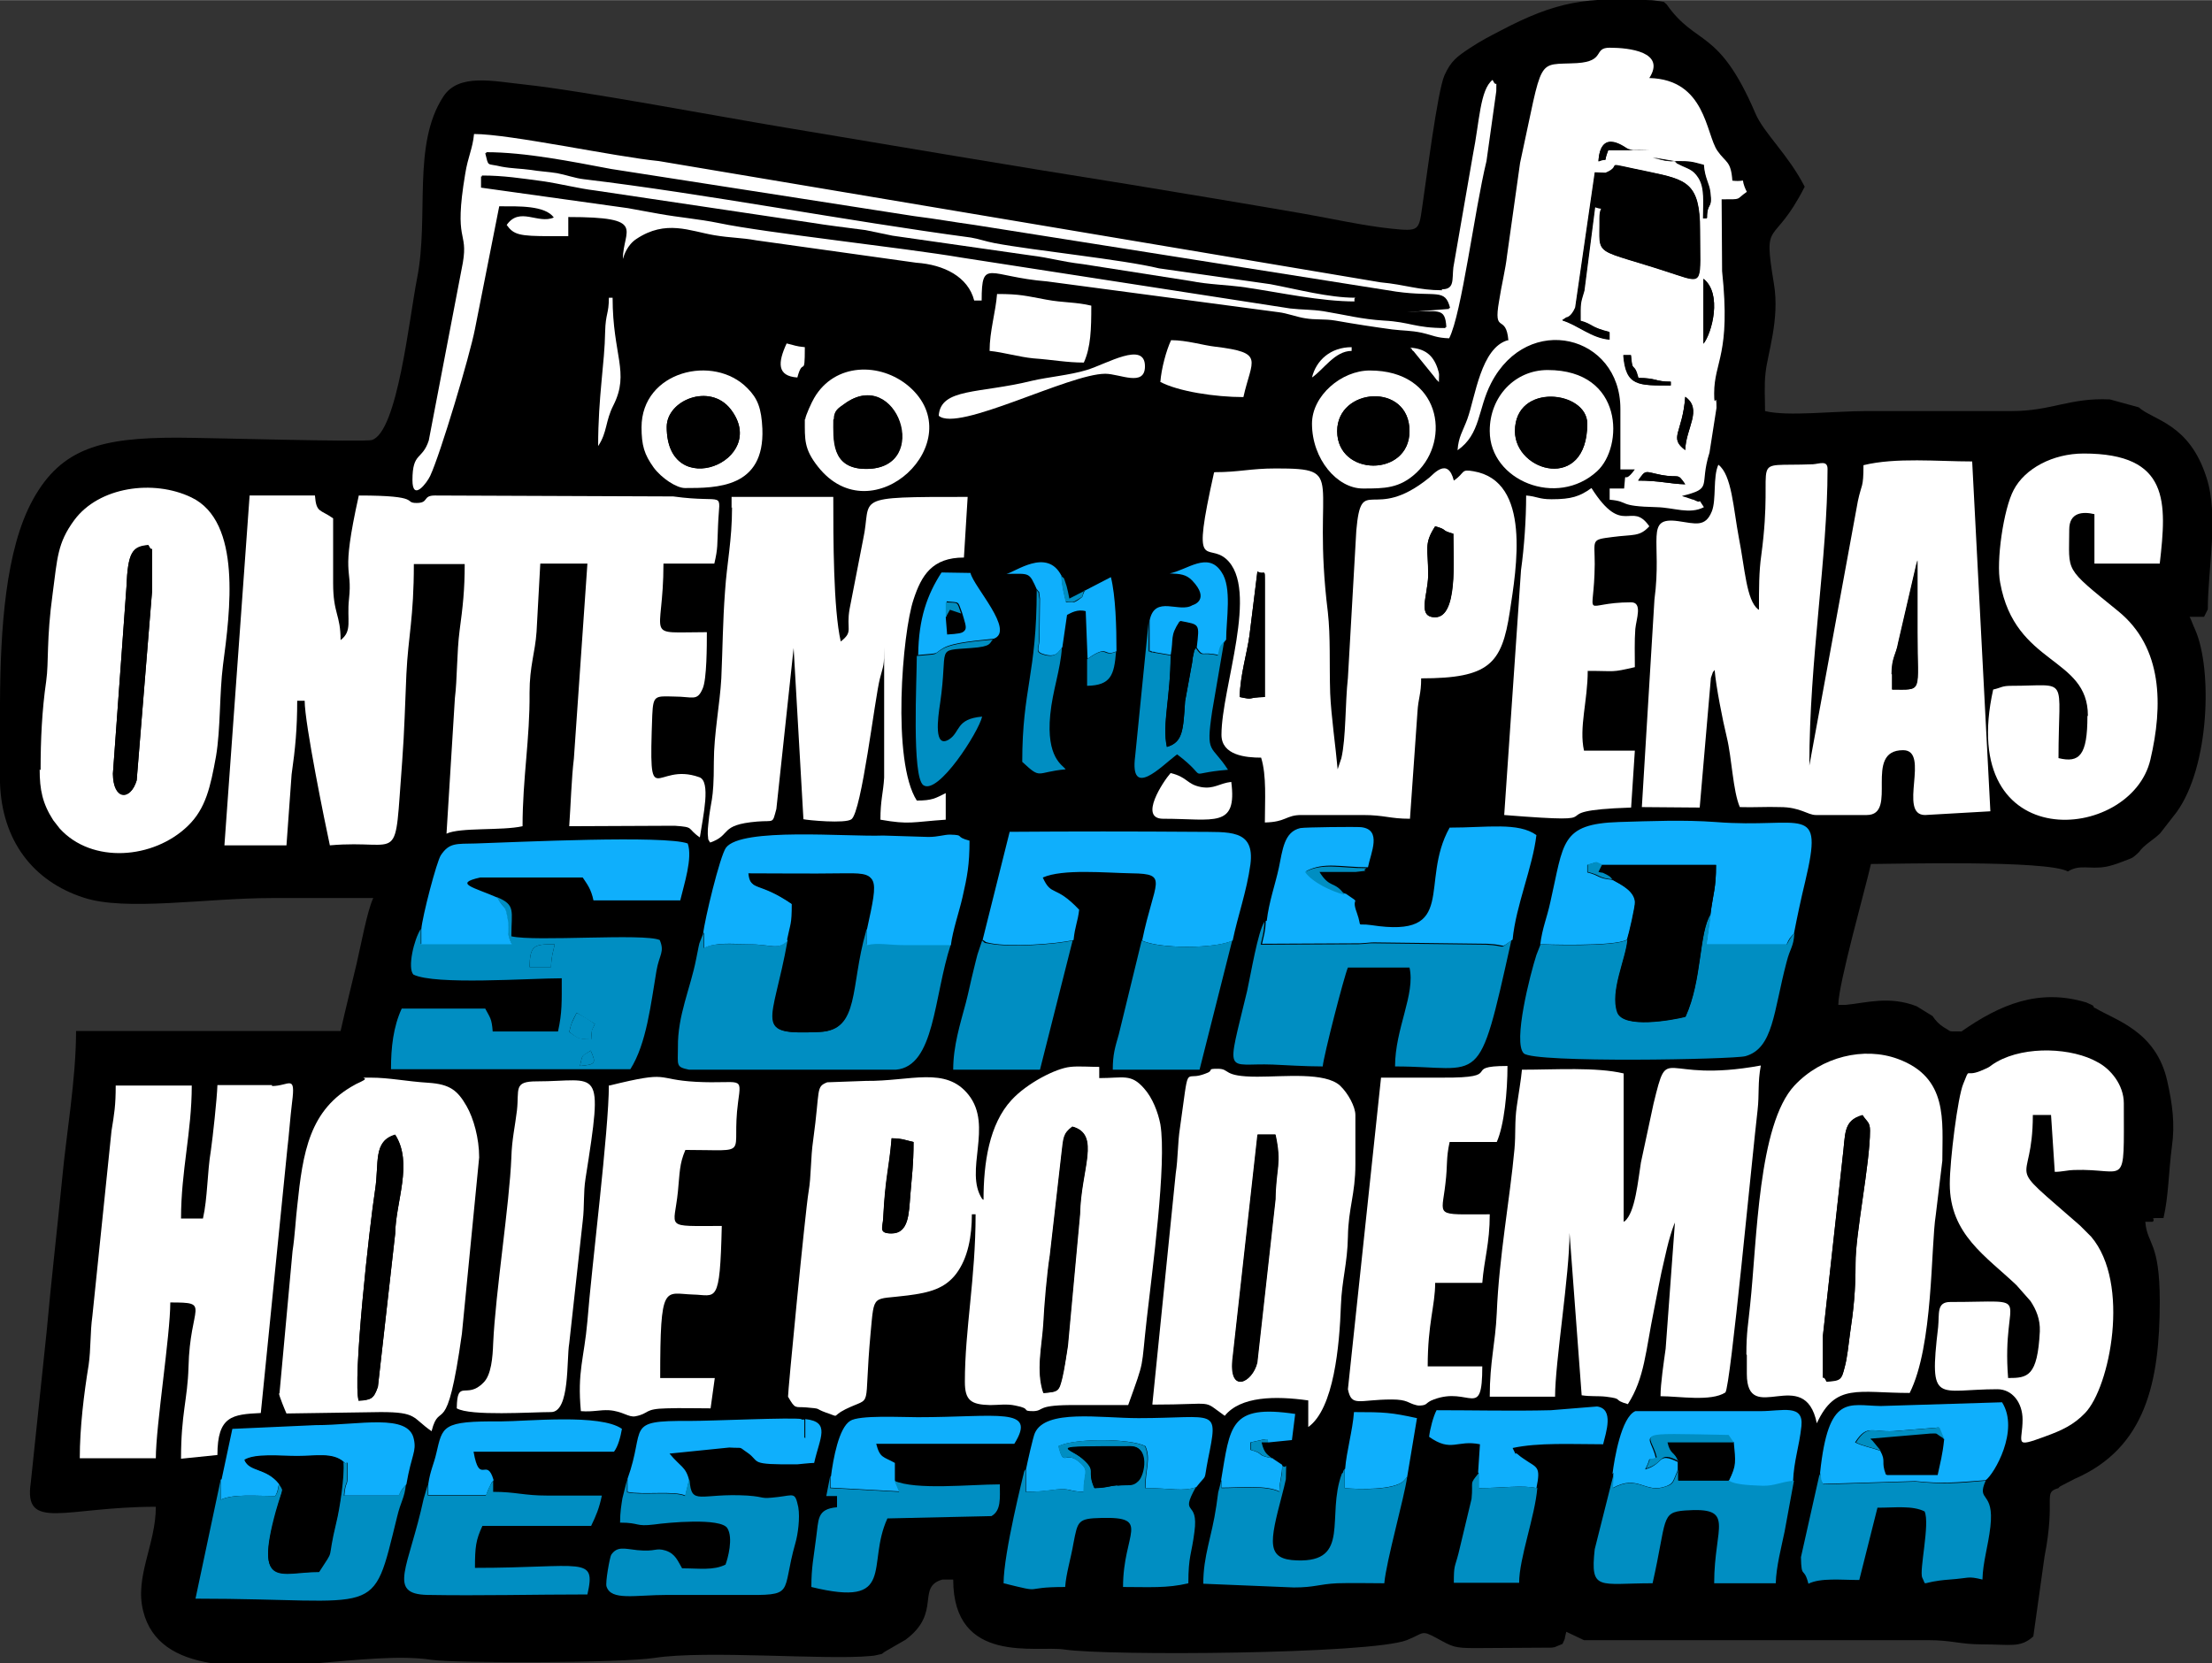 <?xml version="1.0" encoding="UTF-8"?>
<!DOCTYPE svg PUBLIC "-//W3C//DTD SVG 1.1//EN" "http://www.w3.org/Graphics/SVG/1.1/DTD/svg11.dtd">
<!-- Creator: CorelDRAW -->
<svg xmlns="http://www.w3.org/2000/svg" xml:space="preserve" width="25.33mm" height="19.05mm" version="1.1" style="shape-rendering:geometricPrecision; text-rendering:geometricPrecision; image-rendering:optimizeQuality; fill-rule:evenodd; clip-rule:evenodd"
viewBox="0 0 47.41 35.65"
 xmlns:xlink="http://www.w3.org/1999/xlink"
 xmlns:xodm="http://www.corel.com/coreldraw/odm/2003">
 <rect x="0" y="0" width="47.41" height="35.65" fill="#333333" stroke="none"/>
 <defs>
  <style type="text/css">
   <![CDATA[
    .fil0 {fill:black}
    .fil2 {fill:#008EC2}
    .fil3 {fill:#0FAFFC}
    .fil1 {fill:white}
   ]]>
  </style>
 </defs>
 <g id="Camada_x0020_1">
  <g id="_2482726083472">
   <path class="fil0" d="M6.73 35.65l-2.22 0c-0.72,-0.12 -1.27,-0.43 -1.44,-1.11 -0.19,-0.74 0.27,-1.43 0.27,-2.24 -1.95,0 -2.84,0.54 -2.68,-0.52l0.34 -3.24c0.1,-1.11 0.22,-2.13 0.33,-3.25 0.09,-0.98 0.3,-2.15 0.3,-3.19l5.67 0c0.11,-0.49 0.22,-0.92 0.34,-1.43 0.09,-0.38 0.23,-1.15 0.36,-1.42 -0.73,0 -1.45,0 -2.18,0 -1.4,0 -3.13,0.29 -4.03,-0.01 -1.08,-0.35 -1.75,-1.22 -1.79,-2.46l0 -1.73c0.01,-1.54 0.11,-3.27 0.71,-4.35 0.61,-1.1 1.47,-1.32 3.09,-1.32 0.59,0 4.01,0.1 4.17,0.05 0.55,-0.17 0.8,-2.61 0.97,-3.47 0.26,-1.33 -0.11,-2.86 0.56,-3.89 0.33,-0.51 1.07,-0.33 1.75,-0.26 1.22,0.13 4.24,0.7 5.57,0.92 2.51,0.42 4.86,0.82 7.38,1.22 1.27,0.21 2.48,0.41 3.75,0.63 0.57,0.1 1.29,0.26 1.88,0.32 0.58,0.06 0.58,0.04 0.65,-0.45 0.09,-0.6 0.33,-2.51 0.48,-2.84 0.14,-0.31 0.27,-0.4 0.54,-0.58 0.24,-0.16 0.42,-0.25 0.65,-0.37 1.23,-0.65 1.86,-0.72 3.19,-0.66 0.08,0 0.13,0.01 0.21,0.02 0.17,0.03 0.08,0 0.17,0.07 0.64,0.91 1.11,0.49 1.9,2.33 0.18,0.43 0.7,0.88 1.06,1.58 -0.68,1.34 -0.9,0.63 -0.66,2.08 0.13,0.77 -0.14,1.5 -0.18,1.92 -0.03,0.24 -0.01,0.56 -0.01,0.81 0.49,0.12 1.46,0 2.18,0 1.04,0 2.07,-0 3.11,0 0.85,0 1.24,-0.29 2.1,-0.25l0.62 0.17c0.31,0.28 1.08,0.34 1.45,1.5 0.27,0.82 0.03,1.96 0.03,2.83l-0.08 0.16 -0.31 0c0.05,0.1 0.06,0.15 0.12,0.28 0.37,0.84 0.31,2.93 -0.4,3.91l-0.35 0.45c-0.15,0.15 -0.34,0.24 -0.46,0.41 -0.15,0.14 -0.12,0.11 -0.35,0.2 -0.12,0.05 -0.29,0.1 -0.36,0.11 -0.35,0.06 -0.55,-0.06 -0.81,0.1 -0.45,-0.25 -3.76,-0.16 -4.22,-0.16 -0.12,0.53 -0.7,2.58 -0.7,3.02l0.16 0c0.43,-0.04 0.93,-0.2 1.52,0.03l0.34 0.21c0.07,0.1 0.13,0.17 0.24,0.24 0.21,0.12 0.06,0.08 0.38,0.09 0.83,-0.58 1.66,-0.93 2.68,-0.62l0.11 0.05c0.01,0.01 0.04,0.01 0.04,0.04 0.01,0.02 0.03,0.03 0.04,0.03 0.43,0.26 1.3,0.49 1.54,1.56 0.11,0.49 0.17,0.92 0.1,1.41 -0.07,0.52 -0.07,1.06 -0.18,1.53 -0.37,0 -0.15,-0 -0.23,0.08l-0.16 0c0.04,0.5 0.31,0.41 0.31,1.71 -0,1.72 -0.3,3.14 -1.82,3.8l-0.31 0.16c-0.01,0.01 -0.03,0.02 -0.04,0.04 -0.35,0.1 -0.05,0.19 -0.3,1.47l-0.24 1.71c-0.28,0.25 -0.48,0.17 -1.09,0.17 -0.49,-0 -0.65,-0.09 -1.16,-0.09l-7.38 0 -0.38 -0.18c-0.06,0.23 0,0.08 -0.08,0.26l-0.17 0.07c-0.02,0 -0.04,0.01 -0.07,0.01l-1.63 0.01c-0.46,-0 -0.49,-0.03 -0.82,-0.21 -0.35,-0.19 -0.27,-0.11 -0.65,0.04 -0.78,0.3 -6.41,0.34 -7.34,0.2 -0.59,-0.09 -2.38,0.34 -2.38,-1.5l-0.23 0c-0.57,0.16 -0.01,0.71 -0.79,1.29l-0.45 0.26c-0.09,0.06 -0,0.03 -0.17,0.07 -0.15,0.03 0.03,0 -0.14,0.02 -0.94,0.09 -3.52,-0.13 -4.62,0.04 -0.7,0.11 -4.25,0.12 -4.79,0.04 -0.66,-0.1 -1.57,0 -2.51,0.08z"/>
   <path class="fil1" d="M4.82 18.12l1.32 0 0.11 -1.52c0.08,-0.56 0.12,-0.99 0.12,-1.58l0.16 0c0,0.49 0.44,2.64 0.54,3.1 1.58,-0.14 1.37,0.52 1.55,-1.8 0.05,-0.67 0.06,-1.21 0.09,-1.87 0.04,-0.83 0.16,-1.2 0.16,-2.36l1.09 0c0,0.56 -0.04,0.91 -0.11,1.43 -0.06,0.46 -0.05,1.05 -0.1,1.44l-0.18 2.91c0.29,-0.14 1.19,-0.06 1.63,-0.16 0,-1.03 0.16,-1.88 0.15,-2.86 -0,-0.58 0.12,-0.86 0.15,-1.31l0.08 -1.46 1.01 0 -0.29 4.18c-0.05,0.4 -0.07,1.04 -0.1,1.45l2.26 -0.01c0.44,0.03 0.25,0.05 0.54,0.25 0.07,-0.46 0.24,-1.2 -0.01,-1.29 -0.97,-0.35 -1.09,0.85 -1.01,-1.33 0.02,-0.43 0.06,-0.41 0.47,-0.4 0.4,0 0.49,0.11 0.61,-0.17 0.09,-0.2 0.09,-0.93 0.09,-1.21 -1.39,0 -0.93,0.18 -0.93,-1.47l1.09 0c0.08,-0.34 0.06,-0.39 0.08,-0.82 0.03,-0.79 0.2,-0.46 -0.96,-0.62l-5.11 -0.02c-0.27,0 -0.12,0.16 -0.39,0.16 -0.3,0 0.14,-0.16 -1.24,-0.16 -0.4,1.8 -0.13,1.49 -0.21,2.22 -0.05,0.46 0.08,0.68 -0.18,0.88 0,-0.55 -0.16,-0.56 -0.16,-1.22 0,-0.46 0,-0.93 0,-1.39 -0.28,-0.2 -0.36,-0.11 -0.39,-0.49l-1.4 0 -0.54 7.5z"/>
   <path class="fil1" d="M40.55 14.45c0,-0.36 0.09,-0.42 0.14,-0.67l0.41 -1.77c0,0.52 -0,1.03 0,1.55 0,1.31 0.13,1.22 -0.54,1.22l0 -0.33zm-2.87 -1.39c-0.25,-0.2 -0.28,-0.87 -0.41,-1.53 -0.12,-0.63 -0.15,-1.35 -0.44,-1.57 -0.12,0.26 -0.04,0.75 -0.14,1 -0.14,0.35 -0.36,0.26 -0.72,0.21 -0.73,-0.1 -0.34,0.41 -0.51,1.68l-0.27 4.45 1.24 0.01 0.24 -2.78c0.07,-0.2 0.02,-0.08 0.08,-0.17 0.03,0.36 0.17,1.07 0.26,1.44 0.11,0.45 0.13,1.15 0.28,1.5 0.3,0.01 0.56,-0.01 0.86,-0 0.44,0 0.59,0.17 0.77,0.17l1.09 0c0.69,0 -0.09,-1.39 0.78,-1.39 0.59,0 -0.12,1.39 0.47,1.39l1.4 -0.08 -0.39 -7.5c-0.73,0 -1.64,-0.09 -2.33,0.08 0,0.5 -0.04,0.39 -0.12,0.77l-1.04 5.67c0,-2.27 0.39,-4.46 0.39,-6.36 0,-0.19 -0.17,-0.11 -0.31,-0.1 -1.48,0.06 -0.81,-0.28 -1.11,1.95 -0.05,0.35 -0.05,0.7 -0.05,1.17z"/>
   <path class="fil1" d="M19.11 26.44c-0.28,0 -0.19,-0.12 -0.18,-0.33 0.04,-0.88 0.12,-1.04 0.18,-1.71 0.24,0.01 0.28,0.04 0.47,0.08 0,0.5 -0.04,0.76 -0.07,1.15 -0.03,0.37 -0.03,0.81 -0.4,0.81zm3.26 3.42c-0.16,-0.47 -0.03,-1 0,-1.47 0.03,-0.43 0.08,-1.1 0.14,-1.48l0.25 -2.19c0.04,-0.33 0.03,-0.42 0.23,-0.57 0.61,0.17 0.18,0.91 0.16,1.88l-0.26 2.82c-0.03,0.18 -0.08,0.53 -0.12,0.69 -0.07,0.28 -0.08,0.3 -0.39,0.32zm-1.32 -4.16c-0.39,-0.6 0.24,-1.56 -0.29,-2.23 -0.49,-0.62 -1.24,-0.29 -2.2,-0.3l-0.83 0.03c-0.25,0.1 -0.15,0.14 -0.3,1.23 -0.06,0.41 -0.04,0.77 -0.1,1.12 -0.07,0.41 -0.45,4.35 -0.44,4.39 0.16,0.28 0.15,0.21 0.39,0.23 0.35,0.03 0.17,0.02 0.42,0.11 0.33,0.11 0.1,0.09 0.42,-0.07 0.61,-0.3 0.38,0.09 0.54,-1.64 0.08,-0.86 0.03,-0.7 0.79,-0.8 0.48,-0.06 0.8,-0.15 1.04,-0.46 0.26,-0.34 0.34,-0.82 0.34,-1.28l0.08 0c0,1.38 -0.23,2.46 -0.23,3.59 0,0.4 0.13,0.49 0.54,0.5 0.18,0 0.36,-0.03 0.54,0.01 0.37,0.07 0.11,0.12 0.39,0.12 0.25,-0.01 0.03,-0.14 0.94,-0.13 0.36,0 0.73,0 1.09,0 0.37,-1.03 0.27,-0.72 0.4,-1.86 0.11,-0.98 0.43,-3.32 0.29,-4.16 -0.05,-0.26 -0.17,-0.57 -0.35,-0.77 -0.28,-0.32 -0.44,-0.22 -0.96,-0.22l0 -0.24c-0.18,0 -0.46,-0.02 -0.62,-0 -0.31,0.03 -0.93,0.35 -1.26,0.71 -0.48,0.52 -0.6,1.35 -0.6,2.14z"/>
   <path class="fil1" d="M34.8 26.19l0 -3.18c-0.59,-0.14 -1.46,-0.08 -2.18,-0.08 -0.02,0.22 -0.07,0.5 -0.11,0.78 -0.05,0.34 -0.02,0.59 -0.05,0.92 -0.1,1.09 -0.33,2.3 -0.38,3.52 -0.03,0.66 -0.15,1.03 -0.15,1.79l1.4 0c0,-0.74 0.31,-2.61 0.31,-3.51l0.26 3.48c0.2,0.03 0.34,0.01 0.52,0.03 0.4,0.05 0.12,0.06 0.47,0.16 0.36,-0.56 0.38,-1.14 0.56,-2.02 0.06,-0.29 0.14,-0.75 0.22,-1.07 0.03,-0.13 0.08,-0.36 0.13,-0.52 0.03,-0.1 0.05,-0.16 0.08,-0.24 0.01,-0.02 0.02,-0.04 0.02,-0.06l-0.2 2.72c-0.04,0.29 -0.11,0.75 -0.11,1.02 0.4,0 1.08,0.12 1.39,-0.08 0.11,-0.12 0.57,-5.03 0.69,-6.05 0.04,-0.35 0,-0.59 0.07,-0.96 -2.18,0.4 -1.97,-0.53 -2.3,0.82l-0.27 1.26c-0.06,0.36 -0.12,1.08 -0.35,1.26z"/>
   <path class="fil1" d="M26.57 14.94c0.01,-0.47 0.16,-0.95 0.21,-1.32l0.17 -1.37c0.16,0.09 0.16,-0.1 0.16,0.24l0 2.45c-0.41,0.01 -0.21,0.07 -0.54,0zm4.19 -1.71c-0.39,0 -0.16,-0.46 -0.15,-0.89 0.01,-0.6 -0.1,-0.67 0.15,-1.06 0.29,0.08 0.1,0.08 0.39,0.16 0,0.57 0.1,1.79 -0.39,1.79zm-4.74 -3.1c-0.49,2.2 -0.15,1.49 0.26,1.85 0.72,0.64 -0.1,2.76 -0.1,3.77 0,0.44 0.52,0.49 0.85,0.49 0.12,0.39 0.08,0.91 0.08,1.39 0.46,-0.01 0.45,-0.16 0.78,-0.16l1.32 0c0.47,0 0.57,0.08 1.01,0.08l0.16 -2.28c0.02,-0.33 0.08,-0.38 0.08,-0.73 1.46,0 1.73,-0.31 1.9,-1.43 0.14,-0.92 0.47,-2.8 -0.78,-3.01 -0.28,-0.05 -0.17,0.03 -0.42,0.2 -0.13,-0.52 -0.45,-0.12 -0.53,-0.06 -1.21,0.98 -1.45,-0.11 -1.56,1.13l-0.18 3.16c-0.06,0.54 -0.04,1.29 -0.14,1.72l-0.08 0.24c-0.04,-0.46 -0.14,-1.15 -0.16,-1.63 -0.02,-0.64 0.01,-1.2 -0.05,-1.74 -0.36,-2.9 0.44,-3.08 -1.11,-3.08 -0.56,0 -0.78,0.08 -1.32,0.08z"/>
   <path class="fil1" d="M36.12 10.38c-0.34,-0.01 -0.55,-0.08 -1.01,-0.08 0.17,-0.25 0.13,-0.19 0.5,-0.12 0.41,0.08 0.33,-0.06 0.51,0.2zm0 -0.73c-0.36,-0.27 -0.06,-0.35 0,-1.14 0.38,0.27 0.01,0.67 0,1.14zm-0.31 -1.47l0 0.08c-0.68,0 -0.96,0.02 -1.01,-0.65l0.16 0c0.03,0.42 0.06,0.11 0.16,0.49 0.39,0 0.35,0.08 0.7,0.08zm0.7 -2.2c0.41,0.31 0.18,1.17 0,1.39l0 -1.39zm-2.09 -2.27c0.43,-0.18 -0.2,-0.25 0.94,-0.02 0.79,0.16 1.08,0.23 1.08,1.24 0,1.11 0.09,1.16 -0.51,0.96 -1.83,-0.61 -1.63,-0.33 -1.64,-1.2 -0,-0.35 0.16,-0.15 -0.1,-0.25l-0.23 1.79c-0.09,0.3 -0.08,0.25 -0.08,0.65 0.27,0.08 0.21,0.14 0.62,0.24l0 0.16c-0.39,-0.03 -0.68,-0.31 -1.01,-0.41l0.09 -0.06c0,-0 0.09,0 0.19,-0.21l0.42 -2.9 0.24 0.01zm1.47 -0.25c0.37,0 0.35,0.01 0.62,0.08 0.02,0.29 0.12,0.4 0.14,0.59 0.05,0.39 -0.07,0.19 -0.07,0.55l-0.08 0c0,-0.34 0.04,-0.65 -0.1,-0.87 -0.12,-0.19 -0.23,-0.19 -0.42,-0.29 -0.01,-0.01 -0.04,-0.01 -0.05,-0.03 -0.01,-0.02 -0.03,-0.02 -0.05,-0.03zm0 0c-0.24,-0.01 -0.28,-0.04 -0.47,-0.08l0.47 0.08zm-1.63 0c0.04,-0.74 0.59,-0.27 0.64,-0.26 0.13,0.03 0.31,0.02 0.45,0.02l-0.88 0c-0.13,0.33 0.04,0.14 -0.21,0.24zm-1.94 3.83c-0.58,0.16 -0.7,1.22 -0.87,1.69 -0.1,0.27 -0.19,0.38 -0.21,0.67 0.5,-0.35 0.43,-0.88 0.72,-1.44 0.79,-1.53 2.77,-1.03 2.77,0.55l0 1.3 0.31 0c-0.27,0.38 -0.18,-0.07 -0.23,0.41l-0.31 0 0 0.24c0.45,0.04 0.14,0.14 1.01,0.16 0.38,0.01 0.7,0.16 1.01,-0 -0.16,-0.24 -0.02,-0.06 -0.18,-0.14 -0.14,-0.07 0.04,0.02 -0.11,-0.04l-0.12 -0.04c-0.01,-0 -0.04,-0.01 -0.06,-0.02 0.68,-0.17 0.36,-0.2 0.59,-0.93l0.15 -0.96c0,-0.4 -0.05,0.08 -0.05,-0.31 0,-0.69 0.36,-0.83 0.17,-2.62l-0.01 -1.54c0.46,0 0.29,0.01 0.54,-0.16 -0.18,-0.36 0.06,-0.2 -0.31,-0.24 -0.03,-0.43 -0.14,-0.38 -0.32,-0.64 -0.25,-0.36 -0.25,-1.53 -1.46,-1.56 0.36,-0.56 -0.43,-0.65 -0.85,-0.65 -0.36,0 -0.08,0.29 -0.7,0.33 -0.89,0.05 -0.71,-0.2 -1.22,2.14l-0.28 1.99c-0.03,0.28 -0.12,0.64 -0.17,0.97 -0.13,0.74 0.15,0.25 0.2,0.85z"/>
   <path class="fil1" d="M15.69 10.87c0,0.72 -0.11,1.19 -0.15,1.8 -0.05,0.67 -0.05,1.2 -0.08,1.87 -0.03,0.55 -0.16,1.2 -0.16,1.79 0,0.9 -0.07,0.79 -0.12,1.35 -0.01,0.09 -0.01,0.1 -0.01,0.2 0.02,0.17 -0.01,0.07 0.05,0.18 0.47,-0.16 0.18,-0.38 1.01,-0.45 0.37,-0.03 0.32,0.06 0.41,-0.27l0.37 -3.45 0.21 3.67c0.08,0.02 0.9,0.1 1.03,-0 0.22,-0.17 0.5,-2.6 0.61,-3.02 0.08,-0.31 0.09,-0.25 0.09,-0.67l-0 2.8c-0.02,0.33 -0.08,0.48 -0.08,0.9 0.63,0.11 0.67,0.05 1.4,0l0 -0.57c-0.22,0.11 -0.29,0.16 -0.62,0.16 -0.54,-0.84 -0.31,-3.6 -0.07,-4.31 0.17,-0.52 0.4,-0.9 1.08,-0.9l0.08 -1.3c-2.54,0 -2.04,0 -2.24,0.91l-0.29 1.49c-0.08,0.45 0.09,0.48 -0.19,0.7 -0.16,-0.7 -0.16,-2.22 -0.16,-3.1l-2.18 0 0 0.24z"/>
   <path class="fil1" d="M5.83 23.26l-1.17 0c-0.01,0.3 -0.1,1.12 -0.14,1.4 -0.08,0.48 -0.07,1.02 -0.17,1.46l-0.47 0c0,-1.03 0.23,-1.85 0.23,-2.85l-1.63 0c0,0.43 -0.03,0.6 -0.09,0.97l-0.41 3.97c-0.05,0.36 -0.03,0.7 -0.08,1.05 -0.1,0.61 -0.19,1.34 -0.19,2l1.63 0c0,-0.69 0.31,-2.64 0.31,-3.34 0.89,0 0.42,0.05 0.39,1.39 -0.02,0.69 -0.16,0.99 -0.16,1.96l0.78 -0.08c0,-0.84 0.32,-0.87 0.93,-0.9l0.57 -5.68c0.03,-0.23 0.06,-0.66 0.1,-0.98 0.08,-0.62 -0.06,-0.35 -0.43,-0.35z"/>
   <path class="fil1" d="M2.93 16.72c-0.13,0.45 -0.5,0.42 -0.51,-0.14l0.29 -4c0.03,-0.76 0.13,-0.87 0.47,-0.9 0.1,0.21 0.08,-0.07 0.08,0.24l0 0.73 -0.33 4.06zm-2.08 -0.23c0,0.44 0.06,0.73 0.29,1.09l0.14 0.18c0.69,0.76 2.01,0.66 2.75,-0.06 0.38,-0.37 0.48,-0.83 0.6,-1.49 0.1,-0.6 0.07,-1.33 0.15,-1.96 0.15,-1.13 0.41,-3.07 -0.68,-3.59 -0.81,-0.39 -1.98,-0.23 -2.51,0.49 -0.36,0.49 -0.36,0.81 -0.46,1.56 -0.14,1.02 -0.08,1.46 -0.14,1.89 -0.09,0.62 -0.12,1.25 -0.12,1.91z"/>
   <path class="fil1" d="M27.34 24.32c0.14,0.64 0.01,0.71 0,1.39l-0.39 3.5c-0.1,0.43 -0.63,0.7 -0.52,-0.13l0.53 -4.76 0.39 0zm-2.64 5.79c1.4,0 1.04,-0.12 1.55,0.24 0.34,-0.42 1.08,-0.43 1.79,-0.33l0 0.57c0.55,-0.39 0.67,-1.75 0.7,-2.61 0.02,-0.54 0.14,-0.9 0.15,-1.47 0.01,-0.62 0.16,-0.91 0.16,-1.55l0 -1.06c0,-0.17 -0.15,-0.46 -0.33,-0.63 -0.32,-0.29 -1.18,-0.19 -1.77,-0.19 -0.77,0 -0.57,-0.17 -0.85,-0.17 -0.27,0 -0.04,0.03 -0.28,0.11 -0.02,0.01 -0.04,0.01 -0.06,0.02 -0.38,0.12 -0.27,-0.27 -0.47,1.14 -0.05,0.32 -0.04,0.65 -0.09,0.97l-0.5 4.94z"/>
   <path class="fil1" d="M39.49 24.84c0.07,-0.52 0,-0.81 0.43,-0.93 0.09,0.15 0.16,0.14 0.16,0.33 0,0.71 -0.32,2.22 -0.31,2.85 0,0.58 -0.04,0.97 -0.12,1.51 -0.03,0.23 -0.06,0.52 -0.11,0.7 -0.07,0.28 -0.08,0.3 -0.39,0.32 -0.1,-0.21 -0.08,0.07 -0.08,-0.24l0 -0.73 0.42 -3.8zm-2.05 4.2l0 0.41c0,1.15 1.24,-0.22 1.5,1.06 0.4,-0.87 0.89,-0.65 1.99,-0.65 0.51,-1.01 0.45,-3.13 0.56,-3.82l0.14 -1.16c0,-0.86 0.13,-1.78 -0.95,-2.18 -0.73,-0.27 -1.64,-0.05 -2.22,0.57 -0.78,0.84 -0.8,3.31 -0.95,4.71 -0.04,0.41 -0.08,0.57 -0.08,1.06z"/>
   <path class="fil1" d="M7.69 30.03c-0.14,-0.42 0.23,-3.76 0.35,-4.53 0.09,-0.58 -0.05,-1.04 0.43,-1.18 0.39,0.61 0.01,1.43 -0,2.12l-0.37 3.28c-0.09,0.27 -0.14,0.28 -0.41,0.3zm-1.71 -0.16c0,0.05 0.14,0.39 0.16,0.43l2.02 -0.03c0.79,0 0.67,0.12 1.09,0.41 0.18,-0.71 0.32,0.27 0.65,-2.09l0.37 -3.78c-0,-0.41 -0.12,-0.84 -0.27,-1.1 -0.19,-0.33 -0.35,-0.47 -0.82,-0.5 -0.48,-0.03 -0.83,-0.11 -1.24,-0.11 -0.33,0 0,-0.01 -0.17,0.07 -0.03,0.02 -0.15,0.07 -0.16,0.08 -0.98,0.53 -1.12,1.45 -1.24,2.61 -0.03,0.24 -0.05,0.64 -0.1,0.96l-0.28 3.05z"/>
   <path class="fil1" d="M41.79 25.38c0,1.08 0.78,1.55 1.43,2.17l0.3 0.34c0.12,0.18 0.21,0.39 0.2,0.65 -0.05,0.97 -0.26,1 -0.68,1 -0.15,-1.87 0.66,-1.63 -1.24,-1.63 -0.3,0 -0.23,0.25 -0.26,0.54 -0.2,1.69 -0.02,1.33 1.27,1.33 0.32,0 0.54,0.29 0.54,0.65 0,0.5 -0.21,0.62 0.49,0.36 0.36,-0.13 0.61,-0.25 0.85,-0.5 0.53,-0.55 0.98,-2.78 0.13,-3.78 -0.01,-0.01 -0.03,-0.03 -0.04,-0.04l-0.2 -0.2c-1.7,-1.49 -1.01,-0.73 -1.01,-2.37l0.39 0 0.08 1.22c0.15,-0 0.3,-0.04 0.41,-0.04 1.15,-0.04 1.07,0.46 1.07,-1.43 0,-0.4 -0.29,-0.74 -0.56,-0.88 -0.54,-0.31 -1.54,-0.36 -2.16,-0.01 -0.19,0.11 -0.09,0.09 -0.36,0.2 -0.33,0.13 -0.21,-0.1 -0.36,0.27 -0.12,0.28 -0.29,1.65 -0.29,2.14z"/>
   <path class="fil1" d="M29.05 6.38c-0.57,0 -1.24,-0.18 -1.82,-0.29l-2.39 -0.34c-0.78,-0.19 -2.67,-0.38 -3.52,-0.54 -0.21,-0.04 -0.33,-0.09 -0.51,-0.12 -2.69,-0.36 -5.7,-0.94 -8.29,-1.25 -0.19,-0.02 -0.41,-0.1 -0.58,-0.13 -0.18,-0.03 -0.39,-0.04 -0.56,-0.07 -0.22,-0.03 -0.42,-0.03 -0.63,-0.07 -0.33,-0.08 -0.27,0.02 -0.35,-0.29 0.84,0 1.84,0.2 2.68,0.36l6.49 1.01c0.55,0.07 0.79,0.12 1.3,0.19l9.04 1.43c0.85,0.12 1.04,-0.08 1.15,0.35l-1.01 0.08c0.79,0 0.9,-0.11 0.93,0.33 -0.66,0 -0.75,-0.13 -1.32,-0.16 -0.48,-0.03 -0.81,-0.12 -1.29,-0.2 -0.26,-0.04 -0.46,-0.03 -0.72,-0.06l-7.04 -1.09c-1.23,-0.21 -4.2,-0.53 -5.2,-0.74 -0.44,-0.09 -0.85,-0.12 -1.29,-0.2 -0.18,-0.03 -0.43,-0.08 -0.66,-0.12l-3.15 -0.44 0 -0.24c0.45,0 0.84,0.05 1.29,0.12 0.42,0.06 0.8,0.16 1.13,0.2l4.63 0.69c0.36,0.06 0.71,0.1 1.17,0.16 0.11,0.02 0.47,0.1 0.58,0.12l2.94 0.42c0.48,0.05 0.64,0.12 1.14,0.19l2.3 0.36c0.4,0.08 0.78,0.08 1.19,0.14 0.76,0.11 1.6,0.3 2.35,0.3l0 -0.08zm1.86 -0.16c-0.51,0 -0.78,-0.12 -1.32,-0.17l-15.47 -2.6c-0.93,-0.09 -3.19,-0.58 -3.96,-0.58 -0.03,0.32 -0.13,0.48 -0.19,0.86 -0.25,1.49 0.07,1.2 -0.05,1.9l-0.73 3.81c-0.14,0.43 -0.35,0.24 -0.35,0.85 0,0.47 0.31,0.06 0.38,-0.09 0.22,-0.47 0.85,-2.58 0.96,-3.15l0.52 -2.63c0.42,0 0.98,-0.02 1.17,0.24 -0.34,0.15 -0.73,-0.24 -1.01,0.16 0.15,0.21 0.27,0.24 0.93,0.24l0.39 0 0 -0.41c1.71,0 1.17,0.27 1.17,0.9 0.01,-0.02 0.02,-0.07 0.02,-0.06 0,0 0.07,-0.24 0.27,-0.37 0.63,-0.42 1.14,-0.17 1.67,-0.08 0.36,0.06 0.57,0.05 0.9,0.11l3.43 0.48c0.59,0.04 1.11,0.3 1.24,0.81l0.16 0c0,-0.92 0.15,-0.51 1.4,-0.41l4.96 0.66c0.18,0.02 0.42,0.11 0.57,0.13 0.23,0.04 0.41,0.01 0.65,0.05 0.39,0.07 0.85,0.14 1.22,0.19 0.25,0.03 0.39,0.02 0.63,0.07 0.26,0.06 0.31,0.11 0.59,0.12 0.27,-0.53 0.54,-2.73 0.8,-3.8l0.21 -1.5c0,-0.31 0.02,-0.03 -0.08,-0.24 -0.27,0.21 -0.28,0.9 -0.42,1.6l-0.42 2.42c-0.03,0.27 0.03,0.47 -0.25,0.47z"/>
   <path class="fil1" d="M44.74 15.35c0,0.84 -0.17,1.01 -0.62,0.9 0,-1.8 0.25,-1.55 -1.01,-1.55 -0.21,0 -0.21,0.04 -0.39,0.08 -0.8,3.6 2.96,3.28 3.37,1.5 0.27,-1.15 0.27,-2.4 -0.69,-3.18 -1.18,-0.96 -1.05,-0.82 -1.05,-1.75 0,-0.37 0.29,-0.39 0.54,-0.33l0 1.06 1.4 0c0.15,-1.31 0.22,-2.36 -1.63,-2.36 -0.66,0 -1.26,0.32 -1.5,0.78 -0.22,0.41 -0.38,1.54 -0.29,1.99 0.32,1.78 1.88,1.58 1.88,2.85z"/>
   <path class="fil1" d="M13.05 23.26c0,0.97 -0.37,3.9 -0.46,5.06 -0.07,0.8 -0.22,1.08 -0.14,1.93 0.26,0.02 0.4,-0.03 0.6,-0.02 0.3,0.02 0.42,0.16 0.57,0.13 0.31,-0.06 0.17,-0.16 0.67,-0.17 0.3,-0.01 0.63,0 0.94,0l0.09 -0.65 -1.17 -0c0,-2.06 0.09,-1.81 0.7,-1.79 0.5,0.01 0.58,0.25 0.62,-1.47 -1.26,0 -1.02,0.07 -0.94,-0.74 0.04,-0.4 0.03,-0.59 0.16,-0.89 1.45,0 0.97,0.16 1.13,-1.03 0.08,-0.58 0.07,-0.38 -0.9,-0.43 -0.91,-0.05 -0.52,-0.25 -1.86,0.08z"/>
   <path class="fil1" d="M29.6 23.1l-0.71 6.68c0.08,0.39 0.23,0.22 0.94,0.22 0.34,0 0.35,0.08 0.52,0.12 0.01,0 0.03,0.01 0.05,0.01 0.01,0 0.03,0 0.04,0 0.17,-0.01 0.1,-0.06 0.29,-0.13 0.77,-0.29 1.04,0.46 1.04,-0.71l-1.17 0c0,-0.93 0.16,-1.3 0.16,-1.79l1.01 0c0.04,-0.51 0.16,-0.84 0.16,-1.47 -1.21,0 -1.03,0.07 -0.95,-0.66 0.05,-0.41 0.01,-0.53 0.09,-0.89l1.01 0c0.16,-0.36 0.23,-1.08 0.23,-1.63 -1.03,0 -0.01,0.26 -1.4,0.25 -0.44,-0 -0.88,-0 -1.32,-0z"/>
   <path class="fil1" d="M33.25 10.7c-0.27,0 -0.3,-0.06 -0.54,-0.08 0,0.5 -0.04,1.1 -0.11,1.6l-0.36 5.25c2.63,0.21 0.56,-0.09 2.72,-0.16l0.08 -1.22 -1.09 0c-0.11,-0.5 0.08,-1.07 0.08,-1.71 0.62,0 0.49,0.04 1.01,-0.08 0,-0.26 -0.01,-0.56 0.01,-0.82 0.02,-0.21 0.16,-0.57 -0.09,-0.57 -1.1,0 -0.79,0.44 -0.78,-0.82 0,-0.53 -0.09,-0.52 0.38,-0.58 0.45,-0.06 0.58,-0 0.79,-0.23 -0.39,-0.56 -0.56,0.25 -1.24,-0.82 -0.25,0.18 -0.43,0.24 -0.85,0.24z"/>
   <path class="fil1" d="M9.79 30.19c0.29,0.17 1.6,0.08 2.02,0.08 0.41,0 0.33,-1.13 0.39,-1.47l0.29 -2.63c0.04,-0.33 0.01,-0.59 0.06,-0.91 0.39,-2.47 0.29,-2.08 -1.05,-2.08 -0.5,0 -0.37,0.17 -0.42,0.62 -0.04,0.34 -0.11,0.63 -0.12,1.01 -0.04,1.01 -0.34,2.89 -0.39,3.99 -0.01,0.29 -0.04,0.68 -0.21,0.84 -0.36,0.37 -0.56,-0.1 -0.57,0.54z"/>
   <path class="fil2" d="M12.43 22.85c0.06,-0.28 0.04,-0.19 0.23,-0.33 0.12,0.27 0.11,0.3 -0.23,0.33zm-0.23 -0.73c0.05,-0.21 0.07,-0.24 0.16,-0.41 0.17,0.1 0.23,0.14 0.39,0.24 -0.08,0.17 -0.06,0.07 -0.08,0.33 -0.31,-0.01 -0.29,-0.04 -0.47,-0.16zm-0.85 -1.39c0.01,-0.47 0.09,-0.49 0.54,-0.49 -0.04,0.19 -0.07,0.24 -0.08,0.49l-0.47 0zm-2.33 -0.82c-0.15,0.23 -0.29,0.84 -0.16,0.98 0.46,0.23 2.48,0.08 3.18,0.08 0,0.51 0.01,0.73 -0.08,1.14l-1.4 0c-0.02,-0.28 -0.06,-0.3 -0.16,-0.49l-1.79 0c-0.18,0.39 -0.23,0.83 -0.23,1.3l5.13 0c0.35,-0.55 0.44,-1.41 0.56,-2.11 0.06,-0.35 0.18,-0.4 0.07,-0.66 -0.34,-0.15 -2.67,0.04 -3.18,-0.08 0,-0.55 0.1,-0.67 -0.31,-0.84 0.16,0.29 0.16,0.11 0.22,0.44 0.06,0.33 -0.05,0.25 0.09,0.56l-1.94 0 0 -0.33z"/>
   <path class="fil2" d="M16.88 20.16c-0.23,0.22 -0.33,0.08 -0.87,0.08 -0.36,-0 -0.69,-0.04 -0.93,0.08l0 -0.33 -0.09 0.23c-0.03,0.12 -0.03,0.16 -0.07,0.34 -0.12,0.62 -0.4,1.21 -0.39,1.89 0,0.39 -0.05,0.42 0.24,0.48l4.43 0c0.84,-0.07 0.81,-1.57 1.18,-2.69l-0.95 0c-0.42,0 -0.6,-0.06 -0.85,-0l0 -0.33c-0.01,0.02 -0.02,0.04 -0.02,0.06 -0.34,1.18 -0.13,2.11 -0.98,2.15 -1.46,0.07 -1.01,-0.16 -0.68,-1.96z"/>
   <path class="fil0" d="M29.05 6.38l0 0.08c-0.75,0 -1.6,-0.19 -2.35,-0.3 -0.41,-0.06 -0.79,-0.06 -1.19,-0.14l-2.3 -0.36c-0.5,-0.06 -0.66,-0.13 -1.14,-0.19l-2.94 -0.42c-0.11,-0.02 -0.47,-0.1 -0.58,-0.12 -0.46,-0.06 -0.8,-0.1 -1.17,-0.16l-4.63 -0.69c-0.34,-0.04 -0.72,-0.14 -1.13,-0.2 -0.45,-0.06 -0.83,-0.12 -1.29,-0.12l0 0.24 3.15 0.44c0.23,0.03 0.48,0.09 0.66,0.12 0.44,0.08 0.85,0.1 1.29,0.2 0.99,0.21 3.96,0.54 5.2,0.74l7.04 1.09c0.25,0.04 0.46,0.02 0.72,0.06 0.47,0.08 0.81,0.17 1.29,0.2 0.57,0.03 0.66,0.16 1.32,0.16 -0.03,-0.44 -0.15,-0.33 -0.93,-0.33l1.01 -0.08c-0.11,-0.43 -0.29,-0.23 -1.15,-0.35l-9.04 -1.43c-0.51,-0.07 -0.75,-0.12 -1.3,-0.19l-6.49 -1.01c-0.85,-0.16 -1.84,-0.36 -2.68,-0.36 0.08,0.31 0.01,0.21 0.35,0.29 0.21,0.05 0.41,0.04 0.63,0.07 0.17,0.02 0.38,0.04 0.56,0.07 0.17,0.03 0.38,0.11 0.58,0.13 2.59,0.31 5.6,0.88 8.29,1.25 0.18,0.02 0.3,0.08 0.51,0.12 0.85,0.16 2.75,0.35 3.52,0.54l2.39 0.34c0.57,0.11 1.25,0.29 1.82,0.29z"/>
   <path class="fil2" d="M32.39 20.16c-0.29,0.21 -0.07,0.11 -0.54,0.09l-2.43 -0.03c-0.09,-0 -0.11,0.01 -0.3,0.02l-2.1 0.01c0.04,-0.19 0.07,-0.24 0.08,-0.49 -0.14,0.21 -0.29,1.12 -0.37,1.48 -0.45,1.88 -0.47,1.54 0.55,1.58 0.23,0.01 0.7,0.04 1.07,0.04 0.02,-0.23 0.46,-1.94 0.54,-2.12l1.32 0c0.13,0.57 -0.31,1.31 -0.31,2.12 1.89,0 1.77,0.55 2.49,-2.69z"/>
   <path class="fil3" d="M33.01 20.24c0.01,0 1.61,0.06 1.86,-0.1 0.04,-0.12 0.18,-0.73 0.17,-0.81 -0.02,-0.23 -0.28,-0.36 -0.48,-0.47 -0.33,-0.03 -0.26,-0.09 -0.54,-0.16l0 -0.16c0.25,-0.06 0.12,-0.08 0.31,0l2.45 0c-0,0.51 -0.06,0.59 -0.12,1.06l-0.09 0.65 1.72 0c0.06,-0.14 0.07,-0.14 0.16,-0.24 0.07,-0.36 0.15,-0.74 0.24,-1.11 0.41,-1.73 -0.04,-1.13 -1.92,-1.28 -0.68,-0.05 -1.39,-0.02 -2.07,-0 -1.26,0.04 -1.18,0.44 -1.47,1.71 -0.08,0.37 -0.17,0.54 -0.22,0.93zm-28.28 11.48l0 0.43c0.26,-0.13 0.77,-0.08 1.17,-0.08 0.06,-0.12 0.04,-0.09 0.08,-0.27 -0.28,-0.35 -0.63,-0.25 -0.74,-0.51 0.24,-0.14 0.76,-0.08 1.13,-0.08 0.4,-0 0.75,-0.08 0.99,0.12 0.1,0.13 0.09,-0.17 0.09,0.31 0,0.24 -0.04,0.09 -0.07,0.42l1.17 0c0.06,-0.14 0.07,-0.14 0.16,-0.24 0.11,-0.64 0.22,-0.7 0.16,-0.97 -0.11,-0.56 -1.17,-0.3 -2.11,-0.3l-1.78 0.08 -0.23 1.08zm36.92 -0.88c-0.03,0.37 -0.08,0.48 -0.14,0.77l-1.09 0c-0.11,-0.29 0.01,-0.27 -0.12,-0.51 -0.2,-0.07 -0.38,-0.1 -0.54,-0.18 0.27,-0.42 0.36,-0.19 0.93,-0.25l0.86 -0.07 0.1 0.24zm-2.64 0.73c0.02,0.16 -0.01,0.12 0.06,0.24l1.98 -0.06c0.58,0.06 0.86,0.03 1.51,-0.02 0.18,-0.13 0.73,-1.07 0.35,-1.67l-2.6 0.08c-0.69,-0.01 -1.12,-0.27 -1.3,1.43zm-4.43 0l-0.02 0.33c0.56,-0.31 0.69,0.13 1.15,-0.04 0.15,-0.06 0.14,-0.09 0.23,-0.3 0.01,-0.01 0.01,-0.04 0.02,-0.06l0 -0.16c-0.45,-0.22 -0.28,0.04 -0.7,0.16 0.18,-0.35 -0.02,-0.15 0.23,-0.24 -0.12,-0.55 -0.6,-0.52 1.54,-0.48l0.11 0.16c0.04,0.42 0.06,0.5 -0.1,0.82 0.14,0.09 0.55,0.1 0.73,0.11 0.26,0.01 0.37,-0.08 0.66,-0.11 0.02,-0.46 0.13,-0.73 0.18,-1.19 0.05,-0.48 -0.41,-0.32 -0.88,-0.32 -0.89,0 -1.79,0 -2.68,0 -0.3,0.13 -0.45,1.02 -0.49,1.35zm-2.89 0l0 0.33c0.48,0 0.95,-0.07 1.24,0 0.1,-0.48 0.01,-0.43 -0.26,-0.62 -0,-0 -0.09,-0.06 -0.11,-0.08 -0.18,-0.16 0.03,0.18 -0.14,-0.16 0.55,-0.12 1.27,-0.08 1.94,-0.08 0.06,-0.25 0.24,-0.76 -0.13,-0.81l-0.99 0.08c-0.8,0.02 -1.65,-0 -2.45,-0 -0.07,0.13 -0.14,0.4 -0.16,0.57 0.48,0.34 0.59,0.06 1.09,0.16l-0.04 0.61zm-2.87 -0.08l0 0.41c0.33,0.03 1.05,0.04 1.26,-0.15l0.08 -0.09 0.21 -1.26c-0.55,-0.12 -0.69,-0.13 -1.35,-0.13 -0.03,0.4 -0.16,0.84 -0.19,1.22zm-2.64 0.24l0 0.16c0.4,0 0.96,-0.06 1.24,0.08 0.01,-0.28 0.06,-0.32 0.06,-0.57l-0.21 -0.14c-0.38,-0.07 -0.14,-0.09 -0.47,-0.18l0 -0.16c0.51,-0.12 0.3,-0.06 0.39,0l0.5 -0.05 0.07 -0.56c-1.41,-0.21 -1.39,0.25 -1.59,1.43zm-4.19 -0.24l0 0.49c0.28,0 0.42,-0.02 0.65,-0.05 0.31,-0.03 0.26,0.04 0.59,0.05 0,-0.4 0.12,-0.43 -0.05,-0.6 -0.35,-0.34 -0.37,0.12 -0.49,-0.38 0.34,-0.17 1.53,-0.17 1.86,0 0.12,0.27 0,0.5 0,0.9 0.56,0 0.8,0.08 1.09,-0.02 0.25,-0.32 0.15,-0.08 0.25,-0.59 0.23,-1.14 0.19,-0.89 -1.49,-0.89 -0.82,0 -1.99,-0.2 -2.22,0.32 -0.04,0.09 -0.16,0.63 -0.19,0.78zm-4.19 0.16l0 0.24 1.48 0.08 -0.1 -0.24 -0 -0.37c-0.25,-0.14 -0.32,-0.1 -0.4,-0.41l2.96 0c0.5,-0.8 -0.37,-0.57 -2.07,-0.57 -0.36,0 -1.26,-0.05 -1.45,0.08 -0.24,0.15 -0.36,0.8 -0.41,1.19zm-4.35 0.06l0 0.27c0.31,0.07 1.03,-0.03 1.24,0.08l0.08 -0.33c-0.07,-0.29 -0.19,-0.29 -0.42,-0.57l1.28 -0.13c0.33,0.02 0.18,-0.03 0.39,0.11 0.29,0.2 -0,0.26 1.07,0.25 0.02,-0 0.27,-0.03 0.36,-0.03 0.12,-0.54 0.36,-0.88 -0.19,-0.94l0 0.41c-0.21,-0.17 -0.21,-0.12 -0.08,-0.41 -0.2,-0.04 -1.89,0.04 -2.41,0.04 -1.4,-0.01 -0.92,0.13 -1.32,1.24zm-4.27 0.1l0 0.24 1.24 0c0.02,-0.05 0.05,-0.14 0.07,-0.17 0.07,-0.15 0.03,-0.07 0.09,-0.15 -0.15,-0.52 -0.3,0.13 -0.43,-0.61l3.01 0c0.09,-0.12 0.14,-0.32 0.17,-0.49 -0.46,-0.33 -2.04,-0.16 -2.6,-0.16 -1.27,-0.01 -1.24,0.1 -1.38,0.69 -0.05,0.22 -0.13,0.37 -0.17,0.65zm11.11 -18.59l0 -0.33c0.29,0.03 0.23,-0.02 0.33,0.24 0.12,0.41 0.16,0.42 -0.3,0.45l-0.03 -0.37zm-0.62 0.82c0.53,-0.05 0.31,-0.01 0.55,-0.15 0.23,-0.13 0.75,-0.16 1.08,-0.2 0.46,-0.17 -0.43,-1.11 -0.5,-1.41l-0.62 -0.01c-0.31,0.48 -0.49,0.99 -0.5,1.76zm2.56 -1.41c0.07,0.14 0.02,-0.08 0.06,0.2l-0.01 0.88c-0.01,0.21 -0.1,0.26 0.12,0.32 0.24,0.06 0.28,-0.05 0.37,-0.16l0.1 -0.69c0.08,-0.04 0.22,-0.13 0.4,-0.08l0.04 1.02c0.47,-0.33 0.32,-0.03 0.62,-0.16 0,-0.53 -0.02,-1.19 -0.12,-1.59l-0.56 0.29c-0.08,0.16 0,0.1 -0.14,0.2 -0.14,0.09 -0.09,0.03 -0.26,0.05 -0.05,-0.23 -0.07,-0.26 -0.1,-0.57 -0.31,-0.61 -1,-0.07 -1.18,-0.04 0.51,0 0.48,-0.05 0.66,0.35zm2.41 0.67l0 0.65c0.01,0.01 0.03,-0.01 0.04,0.01 0,0.01 0.03,0.01 0.04,0.01 0.01,0 0.03,0 0.04,0.01l0.35 0.06c0.08,-0.39 -0.01,-0.41 0.19,-0.73 0.42,0.08 0.41,0.05 0.35,0.57 0.15,0.22 0.09,0.07 0.47,0.16 0.05,-0.22 0.04,-0.18 0.16,-0.33 0,-0.43 0.13,-1.12 -0.1,-1.45 -0.29,-0.45 -0.74,-0.04 -1.11,0.03 0.23,0.01 0.35,0.02 0.48,0.15 0.4,0.42 0.02,0.53 0.01,0.53 -0.28,0.18 -0.81,-0.23 -0.92,0.33zm-9.55 6.69l0 0.33c0.25,-0.12 0.57,-0.09 0.93,-0.08 0.54,0 0.64,0.14 0.87,-0.08 0.07,-0.35 0.1,-0.32 0.1,-0.77 -0.74,-0.51 -0.89,-0.27 -0.93,-0.65 0.66,0 1.33,0.01 1.98,-0 0.8,-0.01 0.8,-0 0.54,1.19l0 0.33c0.25,-0.06 0.43,0 0.85,0l0.95 -0c0.04,-0.32 0.18,-0.72 0.25,-1.03 0.1,-0.44 0.15,-0.69 0.15,-1.21 -0.34,-0.09 -0.08,-0.12 -0.42,-0.13 -0.13,-0 -0.25,0.05 -0.46,0.05l-0.97 -0.03c-0.78,0.03 -3.04,-0.18 -3.37,0.26 -0.13,0.18 -0.46,1.55 -0.49,1.85zm-6.06 -0.08l0 0.33 1.94 0c-0.14,-0.3 -0.03,-0.23 -0.09,-0.56 -0.06,-0.33 -0.06,-0.15 -0.22,-0.44 -0.5,-0.22 -0.95,-0.3 -0.37,-0.43l2.2 -0c0.1,0.15 0.18,0.25 0.23,0.49l1.86 0c0.08,-0.34 0.27,-0.91 0.16,-1.22 -0.49,-0.18 -3.63,-0.03 -4.55,-0 -0.41,0.01 -0.56,-0.02 -0.74,0.25 -0.09,0.13 -0.4,1.32 -0.42,1.59zm12.04 0.24c0.1,0.06 -0,0.03 0.17,0.07 0.42,0.08 1.38,0.02 1.77,-0.07 0.03,-0.3 0.09,-0.39 0.12,-0.65 -0.52,-0.55 -0.59,-0.27 -0.78,-0.69 0.43,-0.19 1.34,-0.1 1.91,-0.09 0.81,0.01 0.48,0.17 0.22,1.44 0.35,0.18 1.59,0.18 1.94,0 0.11,-0.53 0.3,-1.05 0.38,-1.63 0.1,-0.77 -0.47,-0.69 -1.16,-0.7 -1.32,-0.01 -2.67,-0.01 -4,-0l-0.58 2.32zm6.06 -0.41c-0.01,0.25 -0.04,0.3 -0.08,0.49l2.1 -0.01c0.19,-0.01 0.21,-0.02 0.3,-0.02l2.43 0.03c0.46,0.02 0.24,0.12 0.54,-0.09 0.07,-0.73 0.43,-1.55 0.51,-2.24 -0.39,-0.28 -1.05,-0.16 -1.86,-0.16 -0.66,1.18 0.2,2.38 -1.68,2.09 -0.35,-0.05 -0.18,0.09 -0.31,-0.27 -0.14,-0.37 0.13,-0.15 -0.23,-0.4 -0.29,-0.07 -0.7,-0.27 -0.85,-0.49 0.39,-0.2 0.74,-0.08 1.32,-0.08 0.06,-0.31 0.31,-0.81 -0.15,-0.86 -0.13,-0.01 -1.19,-0 -1.3,0.02 -0.35,0.08 -0.38,0.47 -0.46,0.85 -0.08,0.37 -0.21,0.72 -0.26,1.14z"/>
   <path class="fil2" d="M34.88 20.14c-0.25,0.17 -1.86,0.11 -1.86,0.1l-0.09 0.23c-0.13,0.4 -0.51,1.88 -0.27,2.11 0.21,0.21 4.5,0.13 4.75,0.06 0.6,-0.17 0.6,-0.95 0.88,-2.01 0.08,-0.32 0.15,-0.32 0.17,-0.63 -0.08,0.1 -0.09,0.11 -0.16,0.24l-1.72 -0 0.09 -0.65c-0.26,0.39 -0.18,1.41 -0.54,2.2 -0.28,0.07 -1.34,0.27 -1.46,-0.1 -0.16,-0.44 0.19,-1.15 0.22,-1.56z"/>
   <path class="fil2" d="M23.94 31.84c-0.19,0.02 -0.24,0.06 -0.48,0.06 -0.17,-0.38 0.07,-0.35 -0.26,-0.63 -0.29,-0.25 -0.84,-0.26 1.04,-0.26 0.41,0 0.3,0.61 0.16,0.74 -0.13,0.13 -0.2,0.07 -0.45,0.1zm-1.96 -0.34c-0.01,0.02 -0.02,0.02 -0.03,0.05 -0.01,0.05 -0.44,1.74 -0.44,2.39 0.93,0.23 0.34,0.08 1.32,0.08 0.02,-0.29 0.12,-0.6 0.18,-0.95 0.09,-0.46 0.09,-0.52 0.59,-0.53 1.09,-0.03 0.47,0.32 0.47,1.48 0.55,0 0.95,0.03 1.4,-0.08 0,-0.59 0.07,-0.62 0.13,-1.1 0.1,-0.72 -0.33,-0.31 0.03,-0.96 -0.29,0.1 -0.53,0.02 -1.09,0.02 0,-0.39 0.12,-0.62 0,-0.9 -0.34,-0.17 -1.53,-0.17 -1.86,0 0.13,0.5 0.14,0.04 0.49,0.38 0.17,0.16 0.05,0.2 0.05,0.6 -0.33,-0.01 -0.28,-0.08 -0.59,-0.05 -0.23,0.02 -0.37,0.05 -0.65,0.05l0 -0.49z"/>
   <path class="fil2" d="M34.59 31.58l-0.41 1.63c-0.1,0.91 0.09,0.73 1.24,0.73 0.31,-1.37 0.17,-1.52 0.69,-1.56 1.11,-0.08 0.63,0.33 0.63,1.56l1.32 0c0.01,-0.36 0.12,-0.77 0.19,-1.11l0.2 -1.09c-0.3,0.03 -0.4,0.11 -0.66,0.11 -0.18,-0.01 -0.59,-0.01 -0.73,-0.11l-1.09 0 0 -0.24c-0.01,0.02 -0.02,0.05 -0.02,0.06 -0.09,0.21 -0.08,0.25 -0.23,0.3 -0.46,0.18 -0.59,-0.26 -1.15,0.04l0.02 -0.33z"/>
   <path class="fil2" d="M5.98 31.8c-0.03,0.17 -0.01,0.15 -0.08,0.27 -0.39,0 -0.9,-0.05 -1.17,0.08l0 -0.43 -0.54 2.55c4.02,0 3.77,0.48 4.32,-1.75 0.08,-0.34 0.16,-0.4 0.19,-0.7 -0.08,0.1 -0.09,0.11 -0.16,0.24l-1.17 0c0.03,-0.33 0.07,-0.18 0.07,-0.42 -0,-0.48 0.01,-0.18 -0.09,-0.31 0.03,0.3 -0.08,1.01 -0.15,1.29 -0.22,0.91 -0.02,0.51 -0.37,1.07 -0.81,0 -1.38,0.39 -0.92,-1.29 0.17,-0.59 0.17,-0.39 0.06,-0.61z"/>
   <path class="fil2" d="M26.18 31.74c-0.01,0.02 -0.02,0.03 -0.02,0.06l-0.05 0.19c-0.01,0.07 -0.03,0.21 -0.04,0.29 -0.1,0.68 -0.28,1.06 -0.28,1.67l1.94 0.08c0.45,-0 0.53,-0.07 0.93,-0.09 0.33,-0.01 0.68,0 1.01,0 0.04,-0.47 0.43,-1.84 0.49,-2.28l-0.08 0.09c-0.21,0.2 -0.93,0.18 -1.26,0.15l0 -0.41c-0.01,0.02 -0.02,0.02 -0.03,0.05 -0,0.03 -0.02,0.04 -0.03,0.05 -0.34,0.92 0.2,1.9 -0.96,1.86 -0.67,-0.02 -0.59,-0.38 -0.32,-1.41 0.01,-0.03 0.08,-0.32 0.08,-0.33 0.01,-0.49 0.02,-0.17 -0.08,-0.3 0.01,0.25 -0.05,0.29 -0.06,0.57 -0.28,-0.14 -0.84,-0.08 -1.24,-0.08l0 -0.16z"/>
   <path class="fil2" d="M14.76 31.74l-0.08 0.33c-0.22,-0.11 -0.94,-0.01 -1.24,-0.08l0 -0.27 -0.1 0.4c-0.02,0.13 -0.05,0.29 -0.05,0.52 0.43,0 0.32,0.09 0.73,0.04 0.28,-0.04 1.43,-0.15 1.57,0.08 0.13,0.21 0.01,0.65 -0.04,0.78 -0.26,0.13 -0.56,0.08 -0.93,0.08 -0.09,-0.15 -0.14,-0.31 -0.35,-0.38 -0.23,-0.07 -0.2,0.03 -0.61,-0.01 -0.28,-0.03 -0.43,-0.09 -0.56,0.1 -0.03,0.05 -0.13,0.6 -0.1,0.68 0.1,0.31 0.61,0.18 1.31,0.18 0.52,0 1.04,-0 1.55,0 1.22,0.01 0.87,0 1.19,-1.12 0.05,-0.17 0.1,-0.53 0.06,-0.76 -0.07,-0.33 -0.09,-0.26 -0.43,-0.22 -0.42,0.05 -0.24,-0 -0.66,-0.03 -1.02,-0.06 -1.2,0.23 -1.24,-0.33z"/>
   <path class="fil2" d="M42.57 31.74c-0.65,0.06 -0.93,0.08 -1.51,0.02l-1.98 0.06c-0.06,-0.12 -0.04,-0.08 -0.06,-0.24 -0.01,0.02 -0.02,0.03 -0.03,0.06l-0.39 1.74c0.01,0.49 0.06,0.18 0.16,0.57 0.26,-0.13 0.7,-0.08 1.09,-0.08l0.39 -1.55c0.38,0 0.75,-0.05 1.01,0.08 0.12,0.26 -0.12,1.27 -0.05,1.42 0.11,0.21 -0.08,0.09 0.59,0.04 0.43,-0.03 0.37,-0.08 0.7,-0 0.01,-0.38 0.12,-0.7 0.17,-1.13 0.09,-0.79 -0.31,-0.52 -0.1,-0.99z"/>
   <path class="fil2" d="M9.17 31.82l-0.09 0.31c-0.32,1.48 -0.79,2.04 0.08,2.06 1.13,0.02 2.29,-0.01 3.43,-0.01 0.19,-0.84 -0.09,-0.57 -2.41,-0.57 0,-0.45 0.02,-0.6 0.16,-0.9l2.33 0c0.11,-0.23 0.17,-0.37 0.23,-0.65 -0.39,0 -0.78,0 -1.17,0 -0.51,0 -0.67,-0.08 -1.16,-0.08l0 -0.24c-0.05,0.08 -0.01,0 -0.09,0.15 -0.01,0.03 -0.05,0.13 -0.07,0.17l-1.24 0 0 -0.24z"/>
   <path class="fil0" d="M16.88 20.16c-0.32,1.8 -0.77,2.03 0.68,1.96 0.86,-0.04 0.64,-0.97 0.98,-2.15 0,-0.01 0.01,-0.04 0.02,-0.06 0.26,-1.19 0.26,-1.2 -0.54,-1.19 -0.66,0.01 -1.32,0 -1.98,0 0.04,0.38 0.19,0.14 0.93,0.65 0,0.46 -0.03,0.42 -0.1,0.77z"/>
   <path class="fil0" d="M34.57 18.86c0.2,0.11 0.46,0.24 0.48,0.47 0.01,0.08 -0.13,0.69 -0.17,0.81 -0.03,0.4 -0.38,1.11 -0.22,1.56 0.13,0.36 1.18,0.17 1.46,0.1 0.36,-0.79 0.29,-1.81 0.54,-2.2 0.06,-0.47 0.12,-0.55 0.12,-1.06l-2.45 0 -0.08 0.16c0.14,0.03 0.02,-0.02 0.18,0.06 0.11,0.05 0.07,0.05 0.13,0.11z"/>
   <path class="fil2" d="M22.99 20.16c-0.39,0.09 -1.35,0.15 -1.77,0.07 -0.17,-0.03 -0.08,-0 -0.17,-0.07l-0.1 0.3c-0.03,0.11 -0.04,0.16 -0.08,0.32 -0.07,0.28 -0.1,0.45 -0.17,0.72 -0.12,0.45 -0.27,0.92 -0.27,1.43l1.86 0 0.7 -2.77z"/>
   <path class="fil2" d="M26.41 20.16c-0.35,0.18 -1.59,0.18 -1.94,0l-0.49 2.01c-0.08,0.28 -0.13,0.43 -0.13,0.76l1.86 0 0.7 -2.77z"/>
   <path class="fil0" d="M34.18 3.69l-0.42 2.9c-0.09,0.21 -0.19,0.21 -0.19,0.21l-0.09 0.06c0.33,0.09 0.62,0.37 1.01,0.41l0 -0.16c-0.41,-0.1 -0.35,-0.17 -0.62,-0.24 0,-0.41 -0.01,-0.36 0.08,-0.65l0.23 -1.79c0.26,0.09 0.1,-0.1 0.1,0.25 0.01,0.87 -0.19,0.59 1.64,1.2 0.6,0.2 0.51,0.15 0.51,-0.96 0,-1 -0.28,-1.07 -1.08,-1.24 -1.13,-0.23 -0.51,-0.16 -0.94,0.02l-0.24 -0.01z"/>
   <path class="fil2" d="M19.17 31.74l0.1 0.24 -1.48 -0.08 0 -0.24 -0.08 0.41 0.23 0 0 0.24c-0.44,0.04 -0.39,0.26 -0.45,0.67 -0.05,0.41 -0.1,0.61 -0.1,1.04 1.84,0.45 1.17,-0.47 1.63,-1.47l2.23 -0.05c0.21,-0.12 0.18,-0.38 0.18,-0.68 -0.64,0 -1.8,0.13 -2.27,-0.08z"/>
   <path class="fil0" d="M5.98 31.8c0.11,0.21 0.1,0.01 -0.06,0.61 -0.47,1.68 0.1,1.29 0.92,1.29 0.36,-0.56 0.15,-0.16 0.37,-1.07 0.07,-0.28 0.18,-0.99 0.15,-1.29 -0.24,-0.2 -0.59,-0.12 -0.99,-0.12 -0.36,0 -0.89,-0.06 -1.13,0.08 0.11,0.26 0.46,0.16 0.74,0.51z"/>
   <path class="fil1" d="M17.87 8.99c0,-0.2 0.11,-0.25 0.22,-0.33 1.12,-0.83 1.89,1.39 0.47,1.39 -0.76,0 -0.7,-0.64 -0.7,-1.06zm-0.62 0c0,0.43 -0.02,0.63 0.28,1.01 1.17,1.49 3.31,-0.55 1.95,-1.72 -0.61,-0.52 -1.59,-0.51 -2.03,0.25 -0.05,0.08 -0.19,0.39 -0.19,0.45z"/>
   <path class="fil1" d="M28.66 9.24c0,-0.94 1.55,-1.05 1.55,0 0,0.99 -1.55,0.98 -1.55,0zm-0.54 -0.16c0,0.76 0.54,1.39 1.09,1.39 0.46,0 0.79,0 1.15,-0.34 0.75,-0.71 0.51,-2.19 -1,-2.19 -0.61,0 -1.24,0.54 -1.24,1.14z"/>
   <path class="fil1" d="M14.29 9.15c0,-0.57 0.92,-0.95 1.37,-0.38 0.86,1.11 -1.37,2.01 -1.37,0.38zm-0.54 0c0,0.4 0.06,0.59 0.26,0.87 0.17,0.23 0.49,0.44 0.67,0.44 0.68,0 1.71,-0 1.66,-1.27 -0.02,-0.44 -0.1,-0.65 -0.32,-0.87 -0.72,-0.74 -2.27,-0.37 -2.27,0.84z"/>
   <path class="fil1" d="M32.47 9.24c0,-1.05 1.55,-0.87 1.55,-0.16 0,1.47 -1.55,1.04 -1.55,0.16zm-0.54 0c0,1.06 1.44,1.65 2.3,0.86 0.57,-0.52 0.58,-2.17 -1.06,-2.17 -0.7,0 -1.24,0.57 -1.24,1.3z"/>
   <path class="fil2" d="M26.26 13.72c-0.12,0.14 -0.11,0.1 -0.16,0.33 -0.38,-0.09 -0.32,0.06 -0.47,-0.16 -0.06,0.1 -0.01,-0.03 -0.06,0.18 -0.06,0.27 0.03,-0.16 -0.02,0.14l-0.15 0.82c-0.04,0.63 -0.05,0.88 -0.39,0.98 -0.11,-0.48 0.08,-1.08 0.08,-1.96l-0.35 -0.06c-0.01,-0 -0.04,-0.01 -0.04,-0.01 -0.01,-0 -0.03,0.01 -0.04,-0.01 -0,-0.01 -0.03,-0 -0.04,-0.01l0 -0.65 -0.29 2.9c-0.12,0.93 0.57,0.21 0.86,-0.01 0.01,-0.01 0.03,-0.02 0.04,-0.03 0.75,0.57 0.1,0.41 1.09,0.33 -0.36,-0.56 -0.48,-0.31 -0.34,-1.25l0.26 -1.52z"/>
   <path class="fil0" d="M22.37 29.86c0.31,-0.03 0.32,-0.04 0.39,-0.32 0.04,-0.15 0.1,-0.51 0.12,-0.69l0.26 -2.82c0.02,-0.97 0.46,-1.7 -0.16,-1.88 -0.2,0.15 -0.19,0.24 -0.23,0.57l-0.25 2.19c-0.06,0.38 -0.12,1.05 -0.14,1.48 -0.03,0.47 -0.16,1 0,1.47z"/>
   <path class="fil0" d="M39.07 28.64l0 0.73c0,0.31 -0.02,0.03 0.08,0.24 0.31,-0.03 0.32,-0.04 0.39,-0.32 0.05,-0.18 0.08,-0.47 0.11,-0.7 0.08,-0.53 0.12,-0.92 0.12,-1.51 -0,-0.63 0.31,-2.14 0.31,-2.85 0,-0.18 -0.06,-0.18 -0.16,-0.33 -0.43,0.12 -0.36,0.41 -0.43,0.93l-0.42 3.8z"/>
   <path class="fil0" d="M7.69 30.03c0.26,-0.02 0.32,-0.04 0.41,-0.3l0.37 -3.28c0.01,-0.69 0.39,-1.51 0,-2.12 -0.48,0.14 -0.34,0.6 -0.43,1.18 -0.12,0.77 -0.49,4.11 -0.35,4.53z"/>
   <path class="fil2" d="M32.94 31.9c-0.3,-0.07 -0.76,0 -1.24,0l0 -0.33c-0.22,0.27 -0.12,0.15 -0.16,0.56l-0.28 1.17c-0.08,0.31 -0.1,0.24 -0.1,0.63l1.4 0c0,-0.53 0.34,-1.42 0.39,-2.04z"/>
   <path class="fil0" d="M27.34 24.32l-0.39 0 -0.53 4.76c-0.11,0.83 0.42,0.56 0.52,0.13l0.39 -3.5c0.01,-0.68 0.14,-0.74 -0,-1.39z"/>
   <path class="fil0" d="M3.26 12.66l0 -0.73c0,-0.31 0.02,-0.03 -0.08,-0.24 -0.34,0.03 -0.44,0.14 -0.47,0.9l-0.29 4c0,0.56 0.37,0.59 0.51,0.14l0.33 -4.06z"/>
   <path class="fil1" d="M21.21 7.52c0.3,0.03 0.63,0.13 0.94,0.16 0.42,0.03 0.71,0.09 1.08,0.09 0.15,-0.33 0.16,-0.72 0.16,-1.22 -0.33,-0.08 -0.6,-0.06 -0.97,-0.13 -0.44,-0.08 -0.55,-0.12 -1.05,-0.12 -0.03,0.39 -0.16,0.8 -0.16,1.22z"/>
   <path class="fil2" d="M19.65 14.05c0,0.52 -0.11,2.6 0.14,2.78 0.32,0.22 1.19,-1.15 1.26,-1.47 -0.57,0.05 -0.46,0.33 -0.71,0.49 -0.33,0.2 -0.24,-0.45 -0.19,-0.78 0.18,-1.23 -0.12,-1.12 0.66,-1.18 0.46,-0.03 0.39,-0.11 0.47,-0.18 -0.33,0.03 -0.85,0.07 -1.08,0.2 -0.24,0.14 -0.02,0.1 -0.55,0.15z"/>
   <path class="fil0" d="M32.47 9.24c0,0.88 1.55,1.31 1.55,-0.16 0,-0.7 -1.55,-0.89 -1.55,0.16z"/>
   <path class="fil0" d="M14.29 9.15c0,1.63 2.23,0.73 1.37,-0.38 -0.44,-0.57 -1.37,-0.2 -1.37,0.38z"/>
   <path class="fil0" d="M17.87 8.99c0,0.42 -0.06,1.06 0.7,1.06 1.42,0 0.65,-2.23 -0.47,-1.39 -0.12,0.09 -0.22,0.14 -0.22,0.33z"/>
   <path class="fil1" d="M24.86 8.18c0.39,0.21 1.19,0.33 1.79,0.33 0.18,-0.81 0.47,-0.95 -0.6,-1.08 -0.27,-0.03 -0.61,-0.14 -0.95,-0.14 -0.1,0.21 -0.21,0.61 -0.23,0.9z"/>
   <path class="fil0" d="M28.66 9.24c0,0.98 1.55,0.99 1.55,0 0,-1.05 -1.55,-0.94 -1.55,0z"/>
   <path class="fil2" d="M22.76 13.88c-0.09,0.1 -0.13,0.22 -0.37,0.16 -0.22,-0.06 -0.13,-0.11 -0.12,-0.32l0.01 -0.88c-0.05,-0.27 0.01,-0.06 -0.06,-0.2 0,1.82 -0.31,2.12 -0.31,3.69 0.42,0.39 0.28,0.22 0.93,0.16 -0.06,-0.09 -0.42,-0.24 -0.33,-1.17 0.05,-0.52 0.22,-0.96 0.25,-1.44z"/>
   <path class="fil1" d="M20.12 8.91c0.41,0.36 2.79,-0.9 3.57,-0.9 0.31,0 0.85,0.29 0.85,-0.16 0,-0.55 -0.82,-0.05 -1.25,0.08 -0.36,0.11 -0.83,0.15 -1.17,0.23 -1.13,0.28 -1.96,0.15 -2,0.75z"/>
   <path class="fil1" d="M24.94 17.55c1.08,0 1.58,0.21 1.45,-0.79 -0.26,0.03 -0.37,0.16 -0.65,0.11 -0.31,-0.06 -0.28,-0.21 -0.65,-0.3 -0.16,0.18 -0.69,0.98 -0.16,0.98z"/>
   <path class="fil0" d="M40.32 31.11c0.13,0.24 0.01,0.22 0.12,0.51l1.09 -0c0.06,-0.29 0.1,-0.4 0.14,-0.77 -0.22,-0.13 -0.1,-0.12 -0.29,-0.11l-1.29 0.11c0.01,0.01 0.03,0.03 0.04,0.04l0.19 0.23z"/>
   <path class="fil0" d="M25.09 14.05c0,0.88 -0.18,1.48 -0.08,1.96 0.34,-0.1 0.35,-0.35 0.39,-0.98l0.15 -0.82c0.05,-0.3 -0.04,0.13 0.02,-0.14 0.05,-0.21 -0,-0.07 0.06,-0.18 0.06,-0.52 0.07,-0.49 -0.35,-0.57 -0.21,0.32 -0.12,0.35 -0.19,0.73z"/>
   <path class="fil0" d="M19.11 26.44c0.37,0 0.37,-0.43 0.4,-0.81 0.03,-0.39 0.07,-0.65 0.07,-1.15 -0.18,-0.04 -0.23,-0.08 -0.47,-0.08 -0.05,0.67 -0.13,0.83 -0.18,1.71 -0.01,0.21 -0.11,0.33 0.18,0.33z"/>
   <path class="fil0" d="M23.46 31.9c0.24,-0.01 0.29,-0.04 0.48,-0.06 0.25,-0.03 0.32,0.03 0.45,-0.1 0.13,-0.13 0.25,-0.74 -0.16,-0.74 -1.88,0 -1.33,0.01 -1.04,0.26 0.33,0.29 0.09,0.25 0.26,0.63z"/>
   <path class="fil0" d="M35.97 31.33l0 0.16 0 0.24 1.09 0c0.16,-0.32 0.14,-0.39 0.1,-0.82l-1.42 0c0.07,0.26 0.16,0.18 0.23,0.41z"/>
   <path class="fil0" d="M30.76 13.23c0.48,0 0.39,-1.22 0.39,-1.79 -0.29,-0.08 -0.1,-0.08 -0.39,-0.16 -0.25,0.39 -0.15,0.47 -0.15,1.06 -0.01,0.43 -0.24,0.89 0.15,0.89z"/>
   <path class="fil0" d="M26.57 14.94c0.33,0.07 0.13,0.01 0.54,0l0 -2.45c0,-0.34 0.01,-0.15 -0.16,-0.24l-0.17 1.37c-0.05,0.37 -0.2,0.86 -0.21,1.32z"/>
   <path class="fil0" d="M40.55 14.45l0 0.33c0.68,0 0.54,0.09 0.54,-1.22 -0,-0.52 0,-1.03 0,-1.55l-0.41 1.77c-0.04,0.25 -0.14,0.31 -0.14,0.67z"/>
   <path class="fil1" d="M12.82 9.56c0.2,-0.3 0.15,-0.53 0.33,-0.88 0.35,-0.7 -0.02,-1.07 -0.02,-2.3l-0.08 0c0,0.35 -0.07,0.33 -0.08,0.73 -0.01,0.68 -0.15,1.38 -0.15,2.45z"/>
   <path class="fil2" d="M35.97 31.33c-0.08,-0.22 -0.17,-0.14 -0.23,-0.41l1.42 0 -0.11 -0.16c-2.15,-0.04 -1.67,-0.07 -1.54,0.48 -0.25,0.1 -0.06,-0.11 -0.23,0.24 0.42,-0.12 0.25,-0.39 0.7,-0.16z"/>
   <path class="fil2" d="M23.3 14.13l0 0.57c0.51,-0.01 0.58,-0.23 0.62,-0.73 -0.31,0.13 -0.15,-0.17 -0.62,0.16z"/>
   <path class="fil2" d="M40.32 31.11l-0.19 -0.23c-0.01,-0.01 -0.03,-0.02 -0.04,-0.04l1.29 -0.11c0.19,-0 0.06,-0.02 0.29,0.11l-0.1 -0.24 -0.86 0.07c-0.57,0.06 -0.66,-0.17 -0.93,0.25 0.16,0.08 0.34,0.11 0.54,0.18z"/>
   <path class="fil1" d="M17.09 8.09c0.12,-0.46 0.16,0.04 0.16,-0.65 -0.21,-0.02 -0.21,-0.04 -0.39,-0.08 -0.19,0.41 -0.21,0.7 0.23,0.73z"/>
   <path class="fil2" d="M28.82 19.18c-0.22,-0.31 -0.31,-0.12 -0.54,-0.49l0.78 0c0.4,-0.05 0.08,0.01 0.23,-0.08 -0.58,0 -0.93,-0.12 -1.32,0.08 0.15,0.22 0.57,0.42 0.85,0.49z"/>
   <path class="fil0" d="M36.51 7.36c0.18,-0.22 0.41,-1.07 0,-1.39l0 1.39z"/>
   <path class="fil2" d="M11.34 20.73l0.47 0c0.01,-0.25 0.04,-0.3 0.08,-0.49 -0.45,0 -0.53,0.02 -0.54,0.49z"/>
   <path class="fil0" d="M35.89 3.45c0.02,0.01 0.04,0.01 0.05,0.03 0.01,0.02 0.04,0.02 0.05,0.03 0.19,0.1 0.3,0.1 0.42,0.29 0.14,0.22 0.1,0.54 0.1,0.87l0.08 0c0,-0.36 0.12,-0.17 0.07,-0.55 -0.02,-0.19 -0.12,-0.3 -0.14,-0.59 -0.27,-0.07 -0.26,-0.08 -0.62,-0.08z"/>
   <path class="fil0" d="M36.12 9.64c0.01,-0.47 0.38,-0.87 0,-1.14 -0.06,0.79 -0.36,0.87 0,1.14z"/>
   <path class="fil2" d="M12.2 22.12c0.18,0.13 0.16,0.16 0.47,0.16 0.02,-0.25 -0,-0.15 0.08,-0.33 -0.15,-0.11 -0.22,-0.15 -0.39,-0.24 -0.08,0.17 -0.11,0.19 -0.16,0.41z"/>
   <path class="fil0" d="M35.81 8.26l0 -0.08c-0.34,0 -0.3,-0.08 -0.7,-0.08 -0.1,-0.38 -0.12,-0.07 -0.16,-0.49l-0.16 0c0.05,0.68 0.33,0.65 1.01,0.65z"/>
   <path class="fil0" d="M20.27 13.23l0.03 0.37c0.46,-0.03 0.42,-0.04 0.3,-0.45l-0.24 -0.08 -0.09 0.16z"/>
   <path class="fil0" d="M35.11 10.3c0.46,0 0.67,0.07 1.01,0.08 -0.18,-0.26 -0.11,-0.13 -0.51,-0.2 -0.36,-0.07 -0.32,-0.13 -0.5,0.12z"/>
   <path class="fil1" d="M30.84 8.18c-0,-0.16 0.02,-0.14 -0.03,-0.29 -0.1,-0.29 -0.28,-0.42 -0.59,-0.44 0.01,0.01 0.04,0.01 0.04,0.04 0.01,0.02 0.03,0.03 0.04,0.04l0.43 0.53c0.15,0.2 -0,-0 0.11,0.13z"/>
   <path class="fil1" d="M28.12 8.09c0.25,-0.17 0.49,-0.57 0.85,-0.57l0 -0.08c-0.45,0 -0.76,0.28 -0.85,0.65z"/>
   <path class="fil0" d="M34.26 3.45c0.25,-0.1 0.08,0.08 0.21,-0.24l0.88 0c-0.14,0 -0.32,0.02 -0.45,-0.02 -0.05,-0.01 -0.59,-0.48 -0.64,0.26z"/>
   <path class="fil2" d="M34.57 18.86c-0.06,-0.05 -0.02,-0.05 -0.13,-0.11 -0.16,-0.08 -0.04,-0.02 -0.18,-0.06l0.08 -0.16c-0.19,-0.08 -0.06,-0.06 -0.31,0l0 0.16c0.29,0.07 0.22,0.13 0.54,0.16z"/>
   <path class="fil2" d="M27.27 31.27c-0.09,-0.09 -0.17,-0.09 -0.23,-0.35l0.16 0c-0.09,-0.06 0.12,-0.12 -0.39,0l0 0.16c0.33,0.09 0.09,0.11 0.47,0.18z"/>
   <path class="fil2" d="M23.25 12.66l-0.33 0.17c-0.02,-0.1 -0.04,-0.2 -0.06,-0.27 -0.09,-0.27 -0.03,-0.11 -0.12,-0.23 0.03,0.31 0.05,0.34 0.1,0.57 0.17,-0.01 0.12,0.04 0.26,-0.05 0.15,-0.09 0.07,-0.03 0.14,-0.2z"/>
   <path class="fil2" d="M12.43 22.85c0.34,-0.03 0.35,-0.06 0.23,-0.33 -0.19,0.13 -0.17,0.05 -0.23,0.33z"/>
   <path class="fil2" d="M20.27 13.23l0.09 -0.16 0.24 0.08c-0.1,-0.27 -0.04,-0.22 -0.33,-0.24l0 0.33z"/>
   <path class="fil3" d="M17.24 30.43l-0.08 0c-0.13,0.29 -0.14,0.24 0.08,0.41l0 -0.41z"/>
   <path class="fil0" d="M35.89 3.45l-0.47 -0.08c0.18,0.04 0.23,0.08 0.47,0.08z"/>
  </g>
 </g>
</svg>
